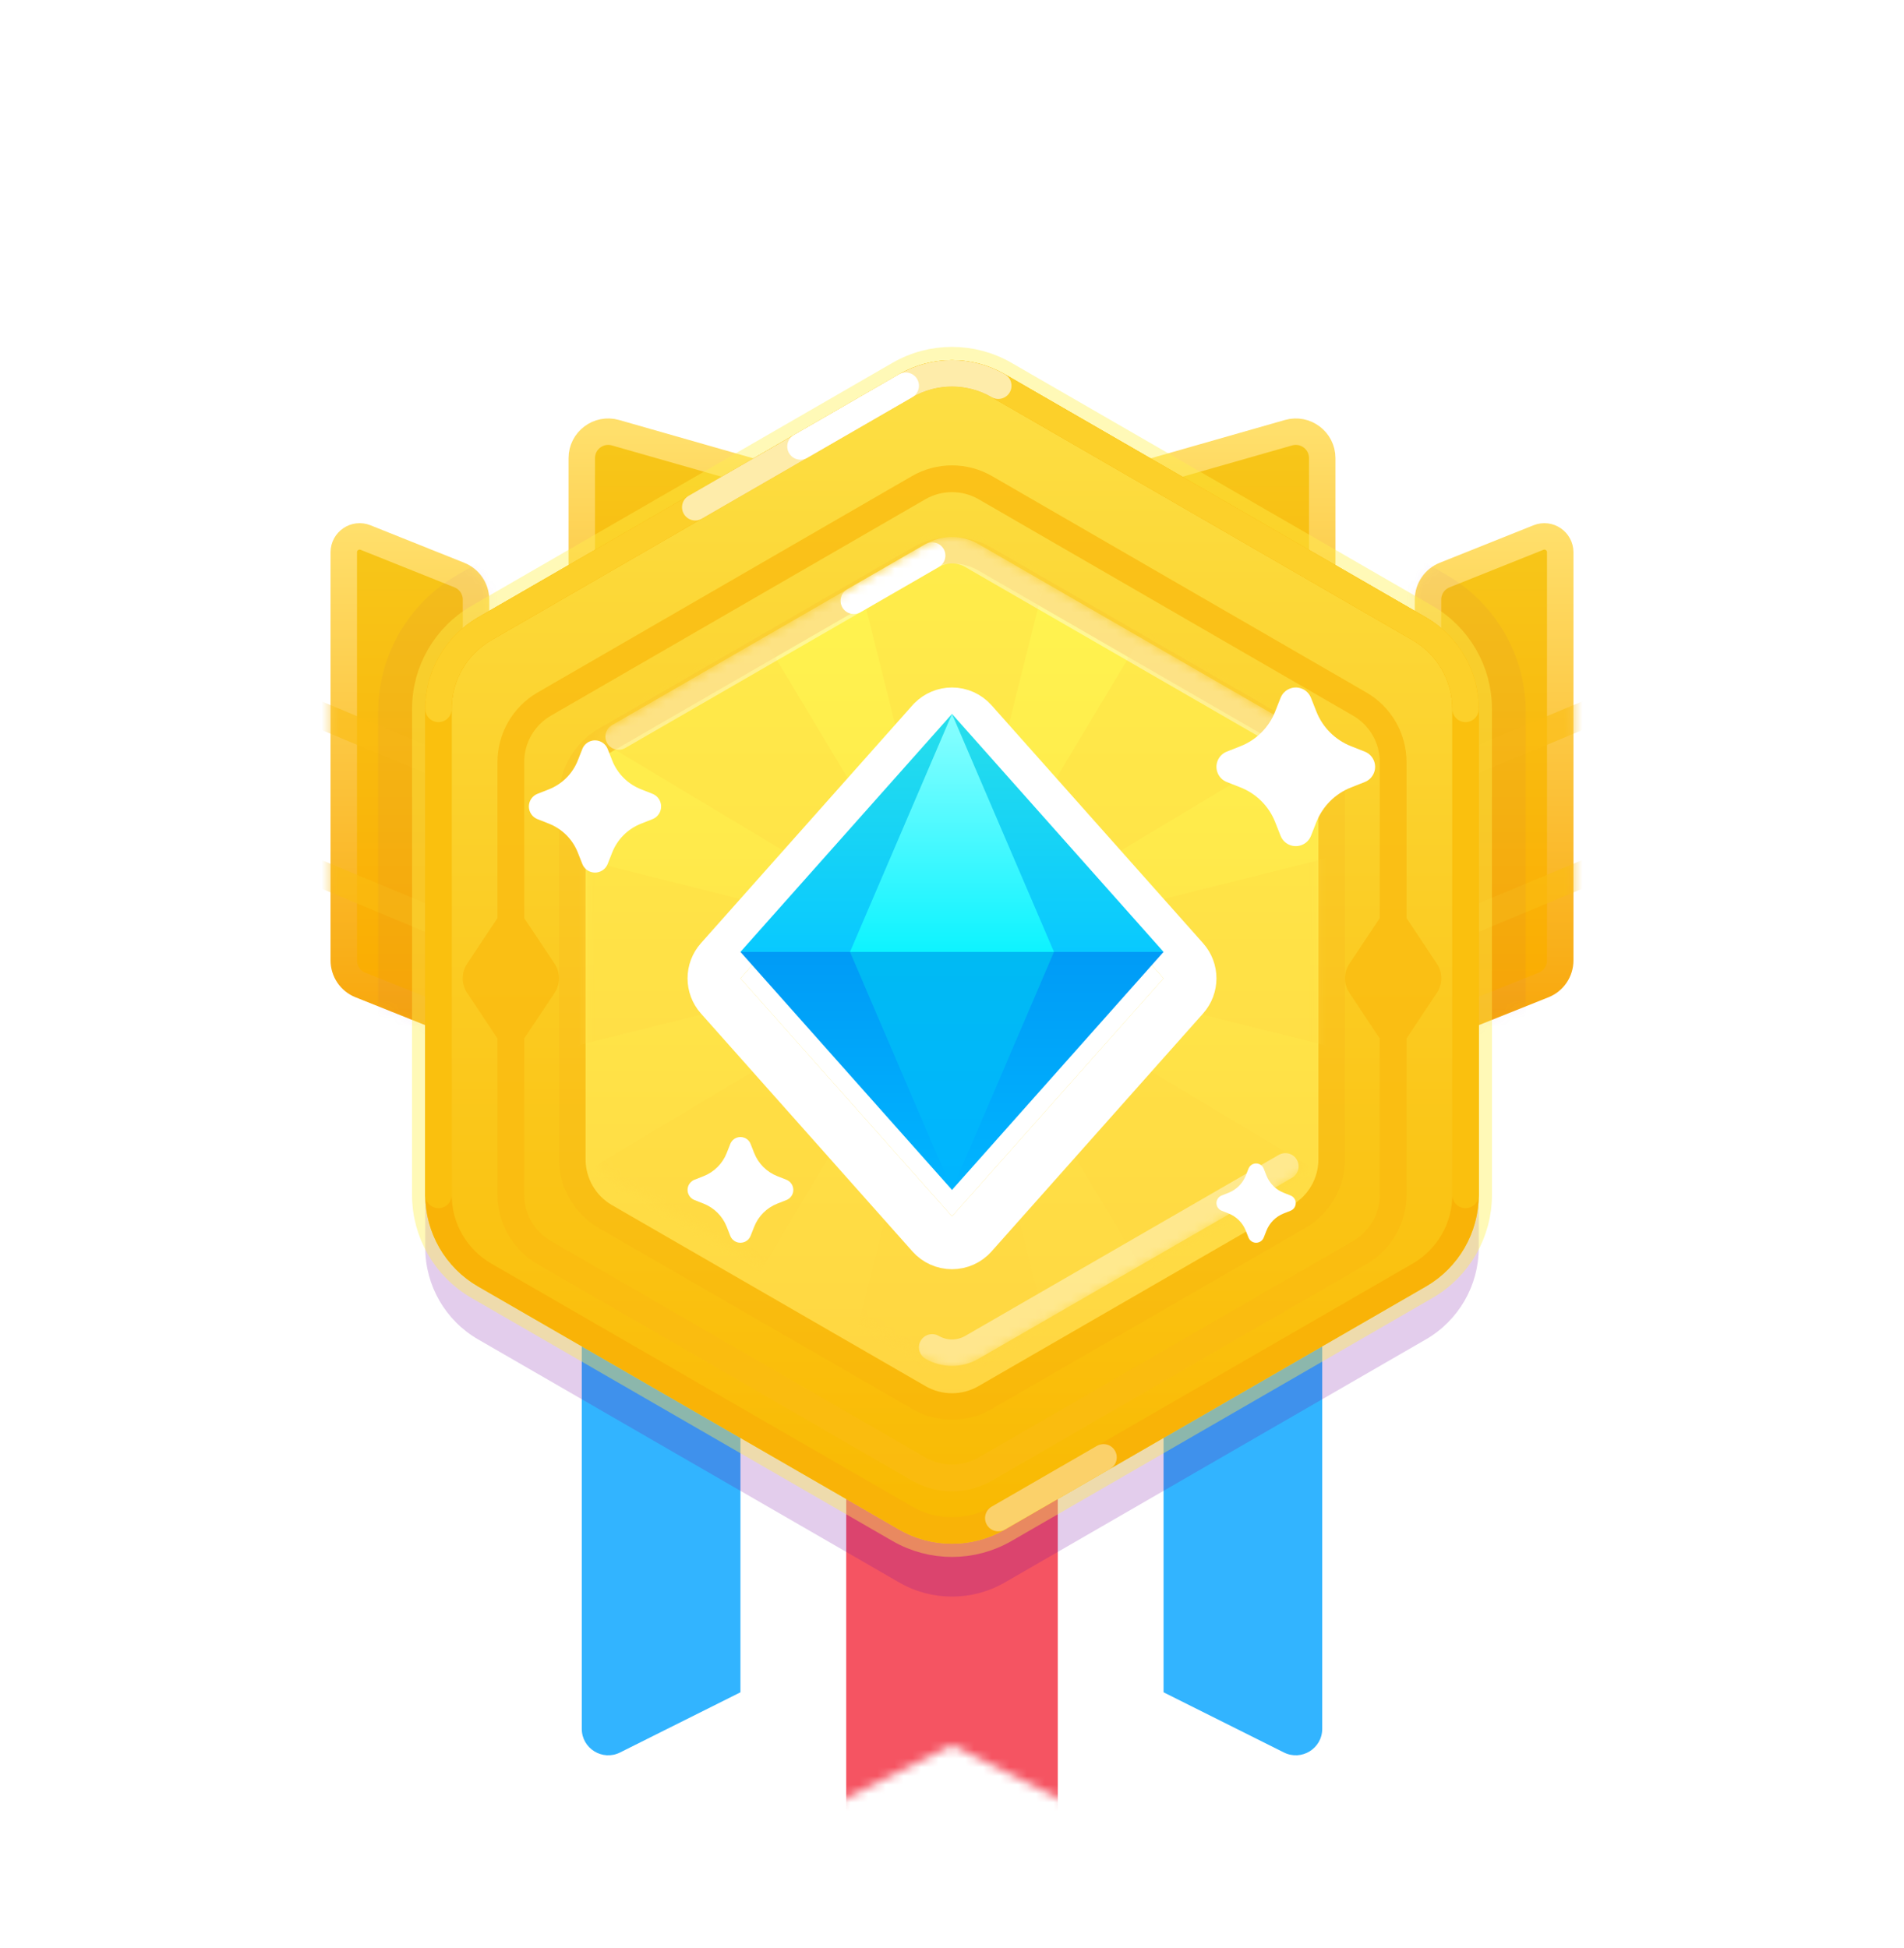 <svg width="216" height="221" viewBox="0 0 216 221" fill="none" xmlns="http://www.w3.org/2000/svg">
<g filter="url(#filter0_d_503_8787)">
<path fill-rule="evenodd" clip-rule="evenodd" d="M66 99H114V190.146C114 192.376 111.653 193.827 109.658 192.829L90 183L70.342 192.829C68.347 193.827 66 192.376 66 190.146V99Z" fill="#32B4FF"/>
</g>
<g filter="url(#filter1_d_503_8787)">
<path fill-rule="evenodd" clip-rule="evenodd" d="M102 99H150V190.146C150 192.376 147.653 193.827 145.658 192.829L126 183L106.342 192.829C104.347 193.827 102 192.376 102 190.146V99Z" fill="#32B4FF"/>
</g>
<g filter="url(#filter2_d_503_8787)">
<path fill-rule="evenodd" clip-rule="evenodd" d="M84 114H132V205.146C132 207.376 129.653 208.827 127.658 207.829L108 198L88.342 207.829C86.347 208.827 84 207.376 84 205.146V114Z" fill="white"/>
</g>
<mask id="mask0_503_8787" style="mask-type:luminance" maskUnits="userSpaceOnUse" x="84" y="114" width="48" height="95">
<path fill-rule="evenodd" clip-rule="evenodd" d="M84 114H132V205.146C132 207.376 129.653 208.827 127.658 207.829L108 198L88.342 207.829C86.347 208.827 84 207.376 84 205.146V114Z" fill="white"/>
</mask>
<g mask="url(#mask0_503_8787)">
<rect x="96" y="114" width="24" height="96" fill="#F55462"/>
</g>
<path style="mix-blend-mode:multiply" opacity="0.2" fill-rule="evenodd" clip-rule="evenodd" d="M102 48.464C105.713 46.321 110.287 46.321 114 48.464L161.756 76.036C165.469 78.18 167.756 82.141 167.756 86.428V141.572C167.756 145.859 165.469 149.821 161.756 151.964L114 179.536C110.287 181.68 105.713 181.68 102 179.536L54.244 151.964C50.532 149.821 48.244 145.859 48.244 141.572L48.244 86.428C48.244 82.141 50.532 78.18 54.244 76.036L102 48.464Z" fill="#7705A4"/>
<path fill-rule="evenodd" clip-rule="evenodd" d="M162 68.031C162 66.804 162.747 65.701 163.886 65.246L174.532 60.987C175.714 60.514 177 61.385 177 62.659V108.969C177 110.196 176.253 111.299 175.114 111.754L162 117V68.031Z" fill="url(#paint0_linear_503_8787)" stroke="url(#paint1_linear_503_8787)" stroke-width="3" stroke-linecap="round" stroke-linejoin="round"/>
<mask id="mask1_503_8787" style="mask-type:luminance" maskUnits="userSpaceOnUse" x="160" y="59" width="19" height="60">
<path fill-rule="evenodd" clip-rule="evenodd" d="M162 68.031C162 66.804 162.747 65.701 163.886 65.246L174.532 60.987C175.714 60.514 177 61.385 177 62.659V108.969C177 110.196 176.253 111.299 175.114 111.754L162 117V68.031Z" fill="white" stroke="white" stroke-width="3" stroke-linecap="round" stroke-linejoin="round"/>
</mask>
<g mask="url(#mask1_503_8787)">
<g style="mix-blend-mode:multiply" opacity="0.6" filter="url(#filter3_i_503_8787)">
<path d="M163.5 86.5L180.577 79.385C181.342 79.066 181.703 78.188 181.385 77.423C181.066 76.658 180.188 76.297 179.423 76.615L161.423 84.115C160.864 84.348 163.5 86.5 163.5 86.5Z" fill="#FABC10"/>
</g>
<g style="mix-blend-mode:multiply" opacity="0.6" filter="url(#filter4_i_503_8787)">
<path d="M163.5 104.5L180.577 97.385C181.342 97.066 181.703 96.188 181.385 95.423C181.066 94.658 180.188 94.297 179.423 94.615L161.423 102.115C160.864 102.348 163.5 104.5 163.5 104.5Z" fill="#FABC10"/>
</g>
<g opacity="0.04">
<path fill-rule="evenodd" clip-rule="evenodd" d="M116.996 38.03C111.426 34.815 104.565 34.815 98.996 38.03L51.9 65.221C46.331 68.436 42.9 74.379 42.9 80.809V135.191C42.9 141.621 46.331 147.564 51.9 150.779L98.996 177.97C104.565 181.185 111.426 181.185 116.996 177.97L164.091 150.779C169.66 147.564 173.091 141.621 173.091 135.191L173.091 80.809C173.091 74.379 169.66 68.436 164.091 65.221L116.996 38.03Z" fill="#7705A4" style="mix-blend-mode:multiply"/>
</g>
</g>
<path fill-rule="evenodd" clip-rule="evenodd" d="M54 68.031C54 66.804 53.253 65.701 52.114 65.246L41.469 60.987C40.286 60.514 39 61.385 39 62.659V108.969C39 110.196 39.747 111.299 40.886 111.754L54 117V68.031Z" fill="url(#paint2_linear_503_8787)" stroke="url(#paint3_linear_503_8787)" stroke-width="3" stroke-linecap="round" stroke-linejoin="round"/>
<mask id="mask2_503_8787" style="mask-type:luminance" maskUnits="userSpaceOnUse" x="37" y="59" width="19" height="60">
<path fill-rule="evenodd" clip-rule="evenodd" d="M54 68.031C54 66.804 53.253 65.701 52.114 65.246L41.469 60.987C40.286 60.514 39 61.385 39 62.659V108.969C39 110.196 39.747 111.299 40.886 111.754L54 117V68.031Z" fill="white" stroke="white" stroke-width="3" stroke-linecap="round" stroke-linejoin="round"/>
</mask>
<g mask="url(#mask2_503_8787)">
<g style="mix-blend-mode:multiply" opacity="0.6" filter="url(#filter5_i_503_8787)">
<path d="M52.5 86.5L35.423 79.385C34.658 79.066 34.297 78.188 34.615 77.423C34.934 76.658 35.812 76.297 36.577 76.615L54.577 84.115C55.136 84.348 52.5 86.5 52.5 86.5Z" fill="#FABC10"/>
</g>
<g style="mix-blend-mode:multiply" opacity="0.6" filter="url(#filter6_i_503_8787)">
<path d="M52.5 104.5L35.423 97.385C34.658 97.066 34.297 96.188 34.615 95.423C34.934 94.658 35.812 94.297 36.577 94.615L54.577 102.115C55.136 102.348 52.5 104.5 52.5 104.5Z" fill="#FABC10"/>
</g>
<g opacity="0.04">
<path fill-rule="evenodd" clip-rule="evenodd" d="M98.996 38.03C104.565 34.815 111.426 34.815 116.996 38.03L164.091 65.221C169.66 68.436 173.091 74.379 173.091 80.809V135.191C173.091 141.621 169.66 147.564 164.091 150.779L116.996 177.97C111.426 181.185 104.565 181.185 98.996 177.97L51.9 150.779C46.331 147.564 42.9 141.621 42.9 135.191L42.9 80.809C42.9 74.379 46.331 68.436 51.9 65.221L98.996 38.03Z" fill="#7705A4" style="mix-blend-mode:multiply"/>
</g>
</g>
<path fill-rule="evenodd" clip-rule="evenodd" d="M150 51.977C150 49.984 148.092 48.545 146.176 49.093L108 60L69.824 49.093C67.908 48.545 66 49.984 66 51.977V96C66 97.657 67.343 99 69 99H147C148.657 99 150 97.657 150 96V51.977Z" fill="url(#paint4_linear_503_8787)" stroke="url(#paint5_linear_503_8787)" stroke-width="3" stroke-linecap="round" stroke-linejoin="round"/>
<path fill-rule="evenodd" clip-rule="evenodd" d="M102 42.464C105.713 40.321 110.287 40.321 114 42.464L161.756 70.036C165.469 72.18 167.756 76.141 167.756 80.428V135.572C167.756 139.859 165.469 143.821 161.756 145.964L114 173.536C110.287 175.679 105.713 175.679 102 173.536L54.244 145.964C50.532 143.821 48.244 139.859 48.244 135.572V80.428C48.244 76.141 50.532 72.18 54.244 70.036L102 42.464Z" fill="url(#paint6_linear_503_8787)" stroke="#FFF04D" stroke-opacity="0.4" stroke-width="3"/>
<g style="mix-blend-mode:multiply" opacity="0.8" filter="url(#filter7_i_503_8787)">
<path fill-rule="evenodd" clip-rule="evenodd" d="M155.013 75.566L112.55 51.02C109.734 49.393 106.266 49.393 103.45 51.02L60.987 75.566C58.172 77.193 56.437 80.2 56.437 83.455V101.162L52.995 106.332C52.324 107.339 52.324 108.65 52.995 109.657L56.437 114.827V132.545C56.437 135.8 58.172 138.807 60.987 140.434L103.45 164.98C106.266 166.607 109.734 166.607 112.55 164.98L155.013 140.434C157.828 138.807 159.563 135.8 159.563 132.545V114.827L163.005 109.657C163.676 108.65 163.676 107.339 163.005 106.332L159.563 101.162V83.455C159.563 80.2 157.828 77.193 155.013 75.566ZM59.47 114.827V132.545C59.47 134.715 60.627 136.72 62.504 137.805L104.967 162.35C106.844 163.435 109.156 163.435 111.033 162.35L153.496 137.805C155.373 136.72 156.529 134.715 156.529 132.545V114.827L153.087 109.657C152.416 108.65 152.416 107.339 153.087 106.332L156.529 101.162V83.455C156.529 81.285 155.373 79.28 153.496 78.195L111.033 53.65C109.156 52.565 106.844 52.565 104.967 53.65L62.504 78.195C60.627 79.28 59.47 81.285 59.47 83.455V101.162L62.913 106.332C63.584 107.339 63.584 108.65 62.913 109.657L59.47 114.827Z" fill="#FABC10"/>
</g>
<path d="M113.25 43.763C110.001 41.888 105.999 41.888 102.75 43.763L54.994 71.335C51.746 73.211 49.744 76.677 49.744 80.428L49.744 135.572C49.744 139.323 51.746 142.789 54.994 144.665L102.75 172.237C105.999 174.113 110.001 174.113 113.25 172.237L161.006 144.665C164.255 142.789 166.256 139.323 166.256 135.572V80.428C166.256 76.677 164.255 73.211 161.006 71.335L113.25 43.763Z" stroke="#F9B307" stroke-width="3"/>
<path opacity="0.4" d="M113.25 172.237C118.867 168.994 122.846 166.696 125.189 165.344" stroke="white" stroke-width="3" stroke-linecap="round"/>
<path d="M166.256 135.572V80.428C166.256 76.677 164.255 73.211 161.006 71.335L113.25 43.763C110.001 41.888 105.999 41.888 102.75 43.763L54.994 71.335C51.746 73.211 49.744 76.677 49.744 80.428L49.744 135.572" stroke="#FAC00E" stroke-width="3" stroke-linecap="round"/>
<path opacity="0.6" d="M166.256 80.428C166.256 76.677 164.255 73.211 161.006 71.335L113.25 43.763C110.001 41.888 105.999 41.888 102.75 43.763L54.994 71.335C51.746 73.211 49.744 76.677 49.744 80.428" stroke="#FDDB3D" stroke-width="3" stroke-linecap="round"/>
<path opacity="0.6" d="M113.25 43.763C110.001 41.888 105.999 41.888 102.75 43.763C102.75 43.763 86.831 52.954 78.872 57.549" stroke="white" stroke-width="3" stroke-linecap="round"/>
<path d="M102.75 43.763C102.75 43.763 94.325 48.627 90.811 50.656" stroke="white" stroke-width="3" stroke-linecap="round"/>
<g filter="url(#filter8_d_503_8787)">
<path fill-rule="evenodd" clip-rule="evenodd" d="M105 61.732C106.856 60.66 109.144 60.66 111 61.732L146.569 82.268C148.426 83.34 149.569 85.32 149.569 87.464V128.536C149.569 130.679 148.426 132.66 146.569 133.732L111 154.268C109.144 155.34 106.856 155.34 105 154.268L69.431 133.732C67.574 132.66 66.431 130.679 66.431 128.536V87.464C66.431 85.32 67.574 83.34 69.431 82.268L105 61.732Z" fill="url(#paint7_linear_503_8787)"/>
<path d="M104.469 60.312C106.748 59.095 109.502 59.135 111.75 60.433L147.319 80.969L147.534 81.098C149.728 82.463 151.069 84.868 151.069 87.464V128.536C151.069 131.132 149.728 133.537 147.534 134.902L147.319 135.031L111.75 155.567C109.502 156.865 106.748 156.905 104.469 155.688L104.25 155.567L68.681 135.031C66.36 133.692 64.931 131.216 64.931 128.536V87.464C64.931 84.784 66.36 82.308 68.681 80.969L104.25 60.433L104.469 60.312Z" stroke="#F5900D" stroke-opacity="0.1" stroke-width="3" style="mix-blend-mode:multiply"/>
</g>
<mask id="mask3_503_8787" style="mask-type:luminance" maskUnits="userSpaceOnUse" x="66" y="60" width="84" height="96">
<path fill-rule="evenodd" clip-rule="evenodd" d="M105 61.732C106.856 60.66 109.144 60.66 111 61.732L146.569 82.268C148.426 83.34 149.569 85.32 149.569 87.464V128.536C149.569 130.679 148.426 132.66 146.569 133.732L111 154.268C109.144 155.34 106.856 155.34 105 154.268L69.431 133.732C67.574 132.66 66.431 130.679 66.431 128.536V87.464C66.431 85.32 67.574 83.34 69.431 82.268L105 61.732Z" fill="white"/>
</mask>
<g mask="url(#mask3_503_8787)">
<g style="mix-blend-mode:multiply" opacity="0.3">
<path fill-rule="evenodd" clip-rule="evenodd" d="M108 108L120 60H96L108 108ZM108 108L156 96V120L108 108ZM108 108L133.456 65.574L150.426 82.544L108 108ZM108 108L120 156H96L108 108L108 108L108 108ZM108 108L82.544 150.426L65.574 133.456L108 108ZM108 108L150.426 133.456L133.456 150.426L108 108ZM108 108L60 120V96L108 108ZM82.544 65.574L65.574 82.544L108 108L82.544 65.574Z" fill="#FFD640"/>
</g>
<path opacity="0.4" d="M145.819 83.567L110.25 63.031C108.858 62.227 107.142 62.227 105.75 63.031C101.567 65.446 98.603 67.158 96.858 68.165C93.226 70.262 90.262 71.973 87.966 73.299C84.013 75.581 78.085 79.004 70.181 83.567" stroke="white" stroke-width="3" stroke-linecap="round"/>
<path opacity="0.4" d="M145.819 132.33L110.25 152.866C108.858 153.67 107.142 153.67 105.75 152.866" stroke="white" stroke-width="3" stroke-linecap="round"/>
<path d="M105.75 63.031C101.567 65.446 98.603 67.158 96.858 68.165" stroke="white" stroke-width="3" stroke-linecap="round"/>
</g>
<g filter="url(#filter9_d_503_8787)">
<path fill-rule="evenodd" clip-rule="evenodd" d="M108 81L132 108L108 135L84 108L108 81Z" fill="white"/>
<path d="M108 78C108.857 78 109.673 78.366 110.242 79.007L134.242 106.007C135.253 107.143 135.253 108.857 134.242 109.993L110.242 136.993C109.673 137.634 108.857 138 108 138C107.143 138 106.327 137.634 105.758 136.993L81.758 109.993C80.748 108.857 80.748 107.143 81.758 106.007L105.758 79.007L105.867 78.89C106.429 78.322 107.197 78 108 78Z" stroke="white" stroke-width="6" stroke-linejoin="round"/>
</g>
<path fill-rule="evenodd" clip-rule="evenodd" d="M108 81L132 108H84L108 81Z" fill="url(#paint8_linear_503_8787)"/>
<path fill-rule="evenodd" clip-rule="evenodd" d="M108 135L132 108H84L108 135Z" fill="url(#paint9_linear_503_8787)"/>
<path fill-rule="evenodd" clip-rule="evenodd" d="M108 81L96.428 108H119.571L108 81Z" fill="url(#paint10_linear_503_8787)"/>
<path fill-rule="evenodd" clip-rule="evenodd" d="M108 135L96.428 108H119.571L108 135Z" fill="url(#paint11_linear_503_8787)"/>
<g filter="url(#filter10_d_503_8787)">
<path fill-rule="evenodd" clip-rule="evenodd" d="M140.733 89.34L139.175 88.725C138.222 88.35 137.754 87.272 138.13 86.32C138.318 85.841 138.697 85.463 139.175 85.275L140.733 84.66C142.529 83.952 143.952 82.529 144.66 80.733L145.275 79.175C145.651 78.222 146.728 77.754 147.681 78.13C148.159 78.318 148.537 78.697 148.725 79.175L149.34 80.733C150.048 82.529 151.471 83.952 153.267 84.66L154.825 85.275C155.778 85.65 156.246 86.728 155.87 87.68C155.682 88.159 155.303 88.537 154.825 88.725L153.267 89.34C151.471 90.048 150.048 91.471 149.34 93.267L148.725 94.825C148.35 95.778 147.272 96.246 146.32 95.87C145.842 95.682 145.463 95.303 145.275 94.825L144.66 93.267C143.952 91.471 142.529 90.048 140.733 89.34Z" fill="white"/>
</g>
<g filter="url(#filter11_d_503_8787)">
<path fill-rule="evenodd" clip-rule="evenodd" d="M79.822 136.56L78.783 136.15C78.148 135.9 77.836 135.182 78.087 134.546C78.212 134.228 78.465 133.975 78.783 133.85L79.822 133.44C81.02 132.968 81.968 132.02 82.44 130.822L82.85 129.783C83.1 129.148 83.819 128.836 84.454 129.087C84.772 129.212 85.025 129.464 85.15 129.783L85.56 130.822C86.032 132.02 86.981 132.968 88.178 133.44L89.217 133.85C89.852 134.1 90.164 134.818 89.913 135.454C89.788 135.772 89.536 136.025 89.217 136.15L88.178 136.56C86.981 137.032 86.032 137.98 85.56 139.178L85.15 140.217C84.9 140.852 84.182 141.164 83.546 140.913C83.228 140.788 82.975 140.536 82.85 140.217L82.44 139.178C81.968 137.98 81.02 137.032 79.822 136.56Z" fill="white"/>
</g>
<g filter="url(#filter12_d_503_8787)">
<path fill-rule="evenodd" clip-rule="evenodd" d="M62.277 93.45L60.979 92.938C60.185 92.625 59.795 91.727 60.108 90.933C60.265 90.535 60.581 90.219 60.979 90.062L62.277 89.55C63.775 88.96 64.96 87.775 65.55 86.277L66.062 84.979C66.376 84.185 67.273 83.795 68.067 84.108C68.465 84.265 68.781 84.581 68.938 84.979L69.45 86.277C70.04 87.775 71.226 88.96 72.723 89.55L74.021 90.062C74.815 90.375 75.205 91.273 74.892 92.067C74.735 92.465 74.419 92.781 74.021 92.938L72.723 93.45C71.226 94.04 70.04 95.225 69.45 96.723L68.938 98.021C68.625 98.815 67.727 99.205 66.933 98.892C66.535 98.735 66.219 98.419 66.062 98.021L65.55 96.723C64.96 95.225 63.775 94.04 62.277 93.45Z" fill="white"/>
</g>
<g filter="url(#filter13_d_503_8787)">
<path fill-rule="evenodd" clip-rule="evenodd" d="M139.366 137.67L138.587 137.363C138.111 137.175 137.877 136.636 138.065 136.16C138.159 135.921 138.348 135.732 138.587 135.637L139.366 135.33C140.265 134.976 140.976 134.265 141.33 133.366L141.637 132.587C141.825 132.111 142.364 131.877 142.84 132.065C143.079 132.159 143.268 132.348 143.363 132.587L143.67 133.366C144.024 134.265 144.735 134.976 145.634 135.33L146.413 135.637C146.889 135.825 147.123 136.364 146.935 136.84C146.841 137.079 146.652 137.268 146.413 137.363L145.634 137.67C144.735 138.024 144.024 138.735 143.67 139.634L143.363 140.413C143.175 140.889 142.636 141.123 142.16 140.935C141.921 140.841 141.732 140.652 141.637 140.413L141.33 139.634C140.976 138.735 140.265 138.024 139.366 137.67Z" fill="white"/>
</g>
<defs>
<filter id="filter0_d_503_8787" x="60" y="99" width="60" height="106.15" filterUnits="userSpaceOnUse" color-interpolation-filters="sRGB">
<feFlood flood-opacity="0" result="BackgroundImageFix"/>
<feColorMatrix in="SourceAlpha" type="matrix" values="0 0 0 0 0 0 0 0 0 0 0 0 0 0 0 0 0 0 127 0" result="hardAlpha"/>
<feOffset dy="6"/>
<feGaussianBlur stdDeviation="3"/>
<feColorMatrix type="matrix" values="0 0 0 0 0.31 0 0 0 0 0.247 0 0 0 0 0.867 0 0 0 0.2 0"/>
<feBlend mode="darken" in2="BackgroundImageFix" result="effect1_dropShadow_503_8787"/>
<feBlend mode="normal" in="SourceGraphic" in2="effect1_dropShadow_503_8787" result="shape"/>
</filter>
<filter id="filter1_d_503_8787" x="96" y="99" width="60" height="106.15" filterUnits="userSpaceOnUse" color-interpolation-filters="sRGB">
<feFlood flood-opacity="0" result="BackgroundImageFix"/>
<feColorMatrix in="SourceAlpha" type="matrix" values="0 0 0 0 0 0 0 0 0 0 0 0 0 0 0 0 0 0 127 0" result="hardAlpha"/>
<feOffset dy="6"/>
<feGaussianBlur stdDeviation="3"/>
<feColorMatrix type="matrix" values="0 0 0 0 0.31 0 0 0 0 0.247 0 0 0 0 0.867 0 0 0 0.2 0"/>
<feBlend mode="darken" in2="BackgroundImageFix" result="effect1_dropShadow_503_8787"/>
<feBlend mode="normal" in="SourceGraphic" in2="effect1_dropShadow_503_8787" result="shape"/>
</filter>
<filter id="filter2_d_503_8787" x="78" y="114" width="60" height="106.15" filterUnits="userSpaceOnUse" color-interpolation-filters="sRGB">
<feFlood flood-opacity="0" result="BackgroundImageFix"/>
<feColorMatrix in="SourceAlpha" type="matrix" values="0 0 0 0 0 0 0 0 0 0 0 0 0 0 0 0 0 0 127 0" result="hardAlpha"/>
<feOffset dy="6"/>
<feGaussianBlur stdDeviation="3"/>
<feColorMatrix type="matrix" values="0 0 0 0 0.31 0 0 0 0 0.247 0 0 0 0 0.867 0 0 0 0.2 0"/>
<feBlend mode="darken" in2="BackgroundImageFix" result="effect1_dropShadow_503_8787"/>
<feBlend mode="normal" in="SourceGraphic" in2="effect1_dropShadow_503_8787" result="shape"/>
</filter>
<filter id="filter3_i_503_8787" x="161.345" y="76.499" width="20.155" height="13" filterUnits="userSpaceOnUse" color-interpolation-filters="sRGB">
<feFlood flood-opacity="0" result="BackgroundImageFix"/>
<feBlend mode="normal" in="SourceGraphic" in2="BackgroundImageFix" result="shape"/>
<feColorMatrix in="SourceAlpha" type="matrix" values="0 0 0 0 0 0 0 0 0 0 0 0 0 0 0 0 0 0 127 0" result="hardAlpha"/>
<feOffset dy="3"/>
<feGaussianBlur stdDeviation="1.5"/>
<feComposite in2="hardAlpha" operator="arithmetic" k2="-1" k3="1"/>
<feColorMatrix type="matrix" values="0 0 0 0 0.976 0 0 0 0 0.714 0 0 0 0 0.035 0 0 0 1 0"/>
<feBlend mode="normal" in2="shape" result="effect1_innerShadow_503_8787"/>
</filter>
<filter id="filter4_i_503_8787" x="161.345" y="94.5" width="20.155" height="13" filterUnits="userSpaceOnUse" color-interpolation-filters="sRGB">
<feFlood flood-opacity="0" result="BackgroundImageFix"/>
<feBlend mode="normal" in="SourceGraphic" in2="BackgroundImageFix" result="shape"/>
<feColorMatrix in="SourceAlpha" type="matrix" values="0 0 0 0 0 0 0 0 0 0 0 0 0 0 0 0 0 0 127 0" result="hardAlpha"/>
<feOffset dy="3"/>
<feGaussianBlur stdDeviation="1.5"/>
<feComposite in2="hardAlpha" operator="arithmetic" k2="-1" k3="1"/>
<feColorMatrix type="matrix" values="0 0 0 0 0.976 0 0 0 0 0.714 0 0 0 0 0.035 0 0 0 1 0"/>
<feBlend mode="normal" in2="shape" result="effect1_innerShadow_503_8787"/>
</filter>
<filter id="filter5_i_503_8787" x="34.5" y="76.499" width="20.155" height="13" filterUnits="userSpaceOnUse" color-interpolation-filters="sRGB">
<feFlood flood-opacity="0" result="BackgroundImageFix"/>
<feBlend mode="normal" in="SourceGraphic" in2="BackgroundImageFix" result="shape"/>
<feColorMatrix in="SourceAlpha" type="matrix" values="0 0 0 0 0 0 0 0 0 0 0 0 0 0 0 0 0 0 127 0" result="hardAlpha"/>
<feOffset dy="3"/>
<feGaussianBlur stdDeviation="1.5"/>
<feComposite in2="hardAlpha" operator="arithmetic" k2="-1" k3="1"/>
<feColorMatrix type="matrix" values="0 0 0 0 0.976 0 0 0 0 0.714 0 0 0 0 0.035 0 0 0 1 0"/>
<feBlend mode="normal" in2="shape" result="effect1_innerShadow_503_8787"/>
</filter>
<filter id="filter6_i_503_8787" x="34.5" y="94.5" width="20.155" height="13" filterUnits="userSpaceOnUse" color-interpolation-filters="sRGB">
<feFlood flood-opacity="0" result="BackgroundImageFix"/>
<feBlend mode="normal" in="SourceGraphic" in2="BackgroundImageFix" result="shape"/>
<feColorMatrix in="SourceAlpha" type="matrix" values="0 0 0 0 0 0 0 0 0 0 0 0 0 0 0 0 0 0 127 0" result="hardAlpha"/>
<feOffset dy="3"/>
<feGaussianBlur stdDeviation="1.5"/>
<feComposite in2="hardAlpha" operator="arithmetic" k2="-1" k3="1"/>
<feColorMatrix type="matrix" values="0 0 0 0 0.976 0 0 0 0 0.714 0 0 0 0 0.035 0 0 0 1 0"/>
<feBlend mode="normal" in2="shape" result="effect1_innerShadow_503_8787"/>
</filter>
<filter id="filter7_i_503_8787" x="52.492" y="49.8" width="111.016" height="119.4" filterUnits="userSpaceOnUse" color-interpolation-filters="sRGB">
<feFlood flood-opacity="0" result="BackgroundImageFix"/>
<feBlend mode="normal" in="SourceGraphic" in2="BackgroundImageFix" result="shape"/>
<feColorMatrix in="SourceAlpha" type="matrix" values="0 0 0 0 0 0 0 0 0 0 0 0 0 0 0 0 0 0 127 0" result="hardAlpha"/>
<feOffset dy="3"/>
<feGaussianBlur stdDeviation="1.5"/>
<feComposite in2="hardAlpha" operator="arithmetic" k2="-1" k3="1"/>
<feColorMatrix type="matrix" values="0 0 0 0 0.976 0 0 0 0 0.714 0 0 0 0 0.035 0 0 0 1 0"/>
<feBlend mode="normal" in2="shape" result="effect1_innerShadow_503_8787"/>
</filter>
<filter id="filter8_d_503_8787" x="57.431" y="54.928" width="101.138" height="112.144" filterUnits="userSpaceOnUse" color-interpolation-filters="sRGB">
<feFlood flood-opacity="0" result="BackgroundImageFix"/>
<feColorMatrix in="SourceAlpha" type="matrix" values="0 0 0 0 0 0 0 0 0 0 0 0 0 0 0 0 0 0 127 0" result="hardAlpha"/>
<feOffset dy="3"/>
<feGaussianBlur stdDeviation="3"/>
<feColorMatrix type="matrix" values="0 0 0 0 0.928 0 0 0 0 0.666 0 0 0 0 0.054 0 0 0 0.4 0"/>
<feBlend mode="normal" in2="BackgroundImageFix" result="effect1_dropShadow_503_8787"/>
<feBlend mode="normal" in="SourceGraphic" in2="effect1_dropShadow_503_8787" result="shape"/>
</filter>
<filter id="filter9_d_503_8787" x="72" y="72" width="72" height="78" filterUnits="userSpaceOnUse" color-interpolation-filters="sRGB">
<feFlood flood-opacity="0" result="BackgroundImageFix"/>
<feColorMatrix in="SourceAlpha" type="matrix" values="0 0 0 0 0 0 0 0 0 0 0 0 0 0 0 0 0 0 127 0" result="hardAlpha"/>
<feOffset dy="3"/>
<feGaussianBlur stdDeviation="3"/>
<feColorMatrix type="matrix" values="0 0 0 0 0.996 0 0 0 0 0.733 0 0 0 0 0.106 0 0 0 1 0"/>
<feBlend mode="normal" in2="BackgroundImageFix" result="effect1_dropShadow_503_8787"/>
<feBlend mode="normal" in="SourceGraphic" in2="effect1_dropShadow_503_8787" result="shape"/>
</filter>
<filter id="filter10_d_503_8787" x="132" y="72" width="30" height="30" filterUnits="userSpaceOnUse" color-interpolation-filters="sRGB">
<feFlood flood-opacity="0" result="BackgroundImageFix"/>
<feColorMatrix in="SourceAlpha" type="matrix" values="0 0 0 0 0 0 0 0 0 0 0 0 0 0 0 0 0 0 127 0" result="hardAlpha"/>
<feOffset/>
<feGaussianBlur stdDeviation="3"/>
<feColorMatrix type="matrix" values="0 0 0 0 1 0 0 0 0 0.949 0 0 0 0 0.306 0 0 0 1 0"/>
<feBlend mode="normal" in2="BackgroundImageFix" result="effect1_dropShadow_503_8787"/>
<feBlend mode="normal" in="SourceGraphic" in2="effect1_dropShadow_503_8787" result="shape"/>
</filter>
<filter id="filter11_d_503_8787" x="72" y="123" width="24" height="24" filterUnits="userSpaceOnUse" color-interpolation-filters="sRGB">
<feFlood flood-opacity="0" result="BackgroundImageFix"/>
<feColorMatrix in="SourceAlpha" type="matrix" values="0 0 0 0 0 0 0 0 0 0 0 0 0 0 0 0 0 0 127 0" result="hardAlpha"/>
<feOffset/>
<feGaussianBlur stdDeviation="3"/>
<feColorMatrix type="matrix" values="0 0 0 0 1 0 0 0 0 0.949 0 0 0 0 0.306 0 0 0 1 0"/>
<feBlend mode="normal" in2="BackgroundImageFix" result="effect1_dropShadow_503_8787"/>
<feBlend mode="normal" in="SourceGraphic" in2="effect1_dropShadow_503_8787" result="shape"/>
</filter>
<filter id="filter12_d_503_8787" x="54" y="78" width="27" height="27" filterUnits="userSpaceOnUse" color-interpolation-filters="sRGB">
<feFlood flood-opacity="0" result="BackgroundImageFix"/>
<feColorMatrix in="SourceAlpha" type="matrix" values="0 0 0 0 0 0 0 0 0 0 0 0 0 0 0 0 0 0 127 0" result="hardAlpha"/>
<feOffset/>
<feGaussianBlur stdDeviation="3"/>
<feColorMatrix type="matrix" values="0 0 0 0 1 0 0 0 0 0.949 0 0 0 0 0.306 0 0 0 1 0"/>
<feBlend mode="normal" in2="BackgroundImageFix" result="effect1_dropShadow_503_8787"/>
<feBlend mode="normal" in="SourceGraphic" in2="effect1_dropShadow_503_8787" result="shape"/>
</filter>
<filter id="filter13_d_503_8787" x="132" y="126" width="21" height="21" filterUnits="userSpaceOnUse" color-interpolation-filters="sRGB">
<feFlood flood-opacity="0" result="BackgroundImageFix"/>
<feColorMatrix in="SourceAlpha" type="matrix" values="0 0 0 0 0 0 0 0 0 0 0 0 0 0 0 0 0 0 127 0" result="hardAlpha"/>
<feOffset/>
<feGaussianBlur stdDeviation="3"/>
<feColorMatrix type="matrix" values="0 0 0 0 1 0 0 0 0 0.949 0 0 0 0 0.306 0 0 0 1 0"/>
<feBlend mode="normal" in2="BackgroundImageFix" result="effect1_dropShadow_503_8787"/>
<feBlend mode="normal" in="SourceGraphic" in2="effect1_dropShadow_503_8787" result="shape"/>
</filter>
<linearGradient id="paint0_linear_503_8787" x1="177" y1="60" x2="177" y2="117" gradientUnits="userSpaceOnUse">
<stop stop-color="#F7C71A"/>
<stop offset="1" stop-color="#FBAA00"/>
</linearGradient>
<linearGradient id="paint1_linear_503_8787" x1="177" y1="60" x2="177" y2="117" gradientUnits="userSpaceOnUse">
<stop stop-color="#FFDF6B"/>
<stop offset="1" stop-color="#F8A60A"/>
</linearGradient>
<linearGradient id="paint2_linear_503_8787" x1="39" y1="60" x2="39" y2="117" gradientUnits="userSpaceOnUse">
<stop stop-color="#F7C71A"/>
<stop offset="1" stop-color="#FBAA00"/>
</linearGradient>
<linearGradient id="paint3_linear_503_8787" x1="39" y1="60" x2="39" y2="117" gradientUnits="userSpaceOnUse">
<stop stop-color="#FFDF6B"/>
<stop offset="1" stop-color="#F8A60A"/>
</linearGradient>
<linearGradient id="paint4_linear_503_8787" x1="66" y1="49.061" x2="66" y2="99" gradientUnits="userSpaceOnUse">
<stop stop-color="#F7C71A"/>
<stop offset="1" stop-color="#FBAA00"/>
</linearGradient>
<linearGradient id="paint5_linear_503_8787" x1="66" y1="49.061" x2="66" y2="99" gradientUnits="userSpaceOnUse">
<stop stop-color="#FFDF6B"/>
<stop offset="1" stop-color="#F8A60A"/>
</linearGradient>
<linearGradient id="paint6_linear_503_8787" x1="39" y1="39" x2="39" y2="177" gradientUnits="userSpaceOnUse">
<stop stop-color="#FDE046"/>
<stop offset="1" stop-color="#F9B800"/>
</linearGradient>
<linearGradient id="paint7_linear_503_8787" x1="60" y1="60" x2="60" y2="156" gradientUnits="userSpaceOnUse">
<stop stop-color="#FFF550"/>
<stop offset="1" stop-color="#FFD541"/>
</linearGradient>
<linearGradient id="paint8_linear_503_8787" x1="84" y1="81" x2="84" y2="108" gradientUnits="userSpaceOnUse">
<stop stop-color="#27DEEB"/>
<stop offset="1" stop-color="#08C9FF"/>
</linearGradient>
<linearGradient id="paint9_linear_503_8787" x1="84" y1="108" x2="84" y2="135" gradientUnits="userSpaceOnUse">
<stop stop-color="#009BF6"/>
<stop offset="1" stop-color="#00B5FF"/>
</linearGradient>
<linearGradient id="paint10_linear_503_8787" x1="96.428" y1="81" x2="96.428" y2="108" gradientUnits="userSpaceOnUse">
<stop stop-color="#8AFFFF"/>
<stop offset="1" stop-color="#0DF3FF"/>
</linearGradient>
<linearGradient id="paint11_linear_503_8787" x1="96.428" y1="108" x2="96.428" y2="135" gradientUnits="userSpaceOnUse">
<stop stop-color="#00BAF3"/>
<stop offset="1" stop-color="#00B5FF"/>
</linearGradient>
</defs>
</svg>
